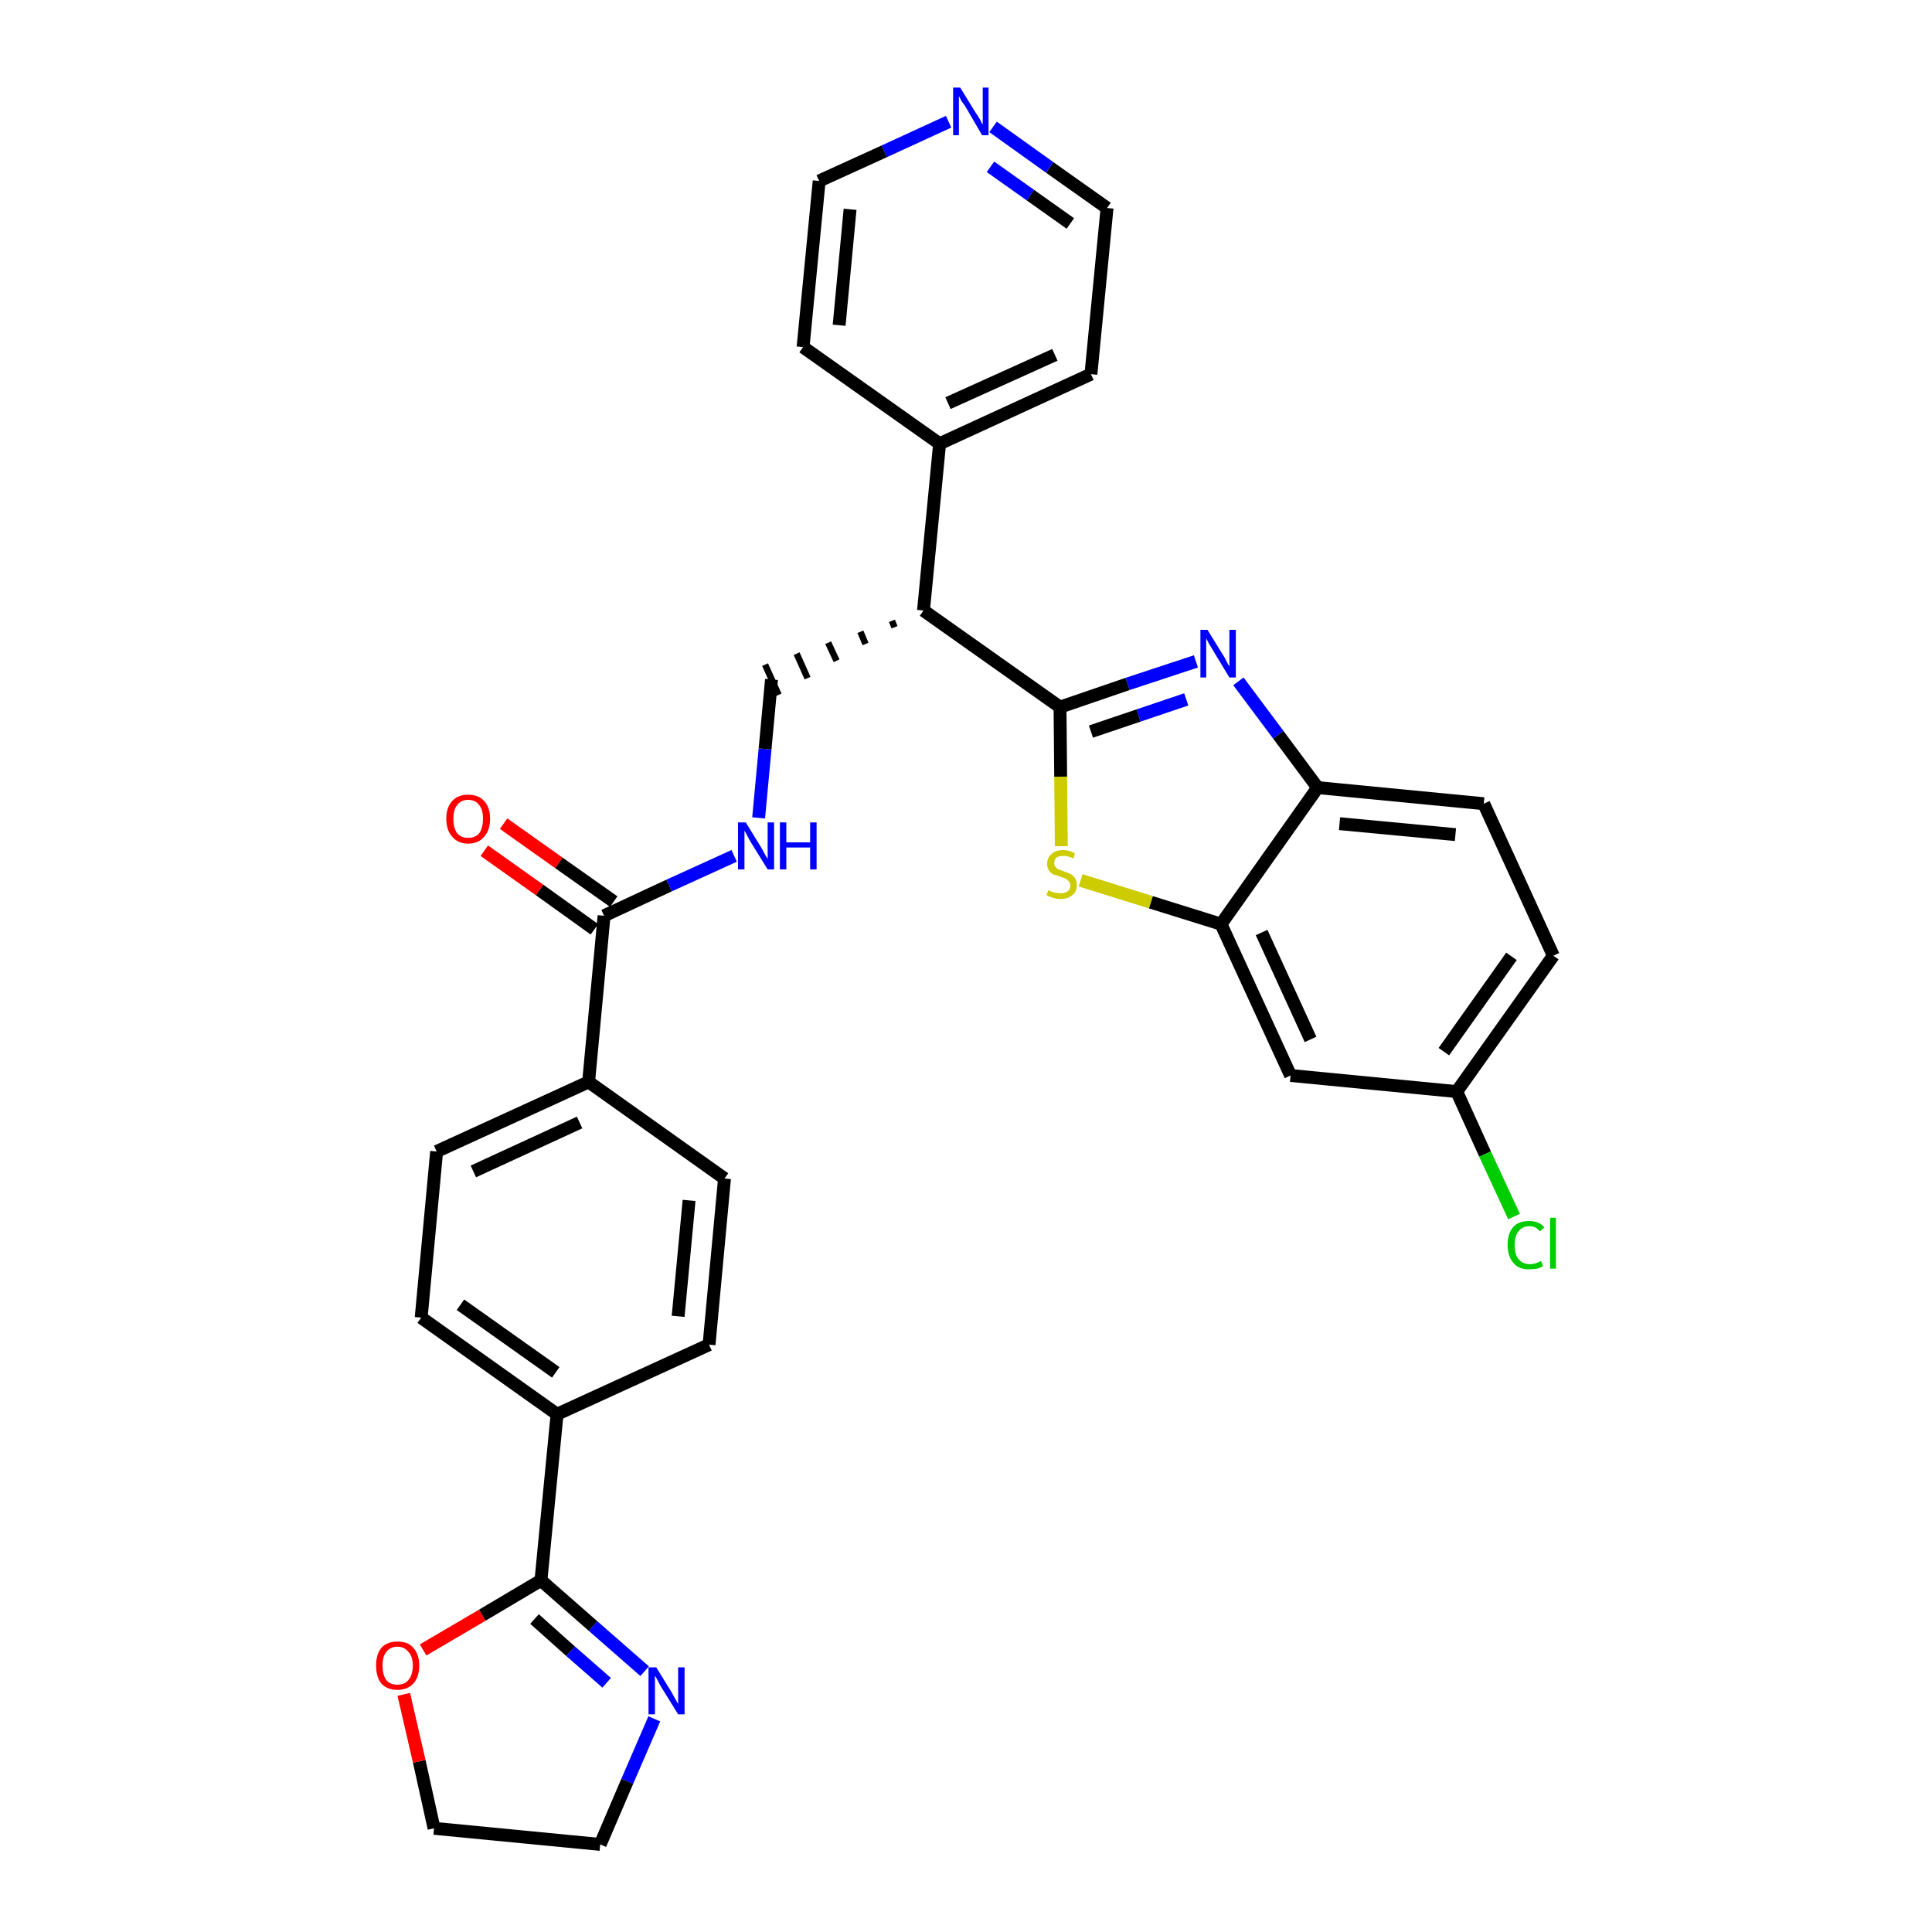 <?xml version='1.0' encoding='iso-8859-1'?>
<svg version='1.1' baseProfile='full'
              xmlns='http://www.w3.org/2000/svg'
                      xmlns:rdkit='http://www.rdkit.org/xml'
                      xmlns:xlink='http://www.w3.org/1999/xlink'
                  xml:space='preserve'
width='300px' height='300px' viewBox='0 0 300 300'>
<!-- END OF HEADER -->
<path class='bond-0 atom-0 atom-1' d='M 75.2,132.1 L 83.8,138.2' style='fill:none;fill-rule:evenodd;stroke:#FF0000;stroke-width:2.0px;stroke-linecap:butt;stroke-linejoin:miter;stroke-opacity:1' />
<path class='bond-0 atom-0 atom-1' d='M 83.8,138.2 L 92.3,144.3' style='fill:none;fill-rule:evenodd;stroke:#000000;stroke-width:2.0px;stroke-linecap:butt;stroke-linejoin:miter;stroke-opacity:1' />
<path class='bond-0 atom-0 atom-1' d='M 78.2,127.9 L 86.8,134.0' style='fill:none;fill-rule:evenodd;stroke:#FF0000;stroke-width:2.0px;stroke-linecap:butt;stroke-linejoin:miter;stroke-opacity:1' />
<path class='bond-0 atom-0 atom-1' d='M 86.8,134.0 L 95.3,140.0' style='fill:none;fill-rule:evenodd;stroke:#000000;stroke-width:2.0px;stroke-linecap:butt;stroke-linejoin:miter;stroke-opacity:1' />
<path class='bond-1 atom-1 atom-2' d='M 93.8,142.2 L 103.9,137.5' style='fill:none;fill-rule:evenodd;stroke:#000000;stroke-width:2.0px;stroke-linecap:butt;stroke-linejoin:miter;stroke-opacity:1' />
<path class='bond-1 atom-1 atom-2' d='M 103.9,137.5 L 114.0,132.9' style='fill:none;fill-rule:evenodd;stroke:#0000FF;stroke-width:2.0px;stroke-linecap:butt;stroke-linejoin:miter;stroke-opacity:1' />
<path class='bond-20 atom-1 atom-21' d='M 93.8,142.2 L 91.4,168.0' style='fill:none;fill-rule:evenodd;stroke:#000000;stroke-width:2.0px;stroke-linecap:butt;stroke-linejoin:miter;stroke-opacity:1' />
<path class='bond-2 atom-2 atom-3' d='M 117.8,127.0 L 118.8,116.3' style='fill:none;fill-rule:evenodd;stroke:#0000FF;stroke-width:2.0px;stroke-linecap:butt;stroke-linejoin:miter;stroke-opacity:1' />
<path class='bond-2 atom-2 atom-3' d='M 118.8,116.3 L 119.8,105.5' style='fill:none;fill-rule:evenodd;stroke:#000000;stroke-width:2.0px;stroke-linecap:butt;stroke-linejoin:miter;stroke-opacity:1' />
<path class='bond-3 atom-4 atom-3' d='M 138.5,96.4 L 138.9,97.4' style='fill:none;fill-rule:evenodd;stroke:#000000;stroke-width:1.0px;stroke-linecap:butt;stroke-linejoin:miter;stroke-opacity:1' />
<path class='bond-3 atom-4 atom-3' d='M 133.6,98.1 L 134.4,100.0' style='fill:none;fill-rule:evenodd;stroke:#000000;stroke-width:1.0px;stroke-linecap:butt;stroke-linejoin:miter;stroke-opacity:1' />
<path class='bond-3 atom-4 atom-3' d='M 128.6,99.8 L 129.9,102.6' style='fill:none;fill-rule:evenodd;stroke:#000000;stroke-width:1.0px;stroke-linecap:butt;stroke-linejoin:miter;stroke-opacity:1' />
<path class='bond-3 atom-4 atom-3' d='M 123.7,101.5 L 125.4,105.3' style='fill:none;fill-rule:evenodd;stroke:#000000;stroke-width:1.0px;stroke-linecap:butt;stroke-linejoin:miter;stroke-opacity:1' />
<path class='bond-3 atom-4 atom-3' d='M 118.8,103.2 L 120.9,107.9' style='fill:none;fill-rule:evenodd;stroke:#000000;stroke-width:1.0px;stroke-linecap:butt;stroke-linejoin:miter;stroke-opacity:1' />
<path class='bond-4 atom-4 atom-5' d='M 143.4,94.8 L 145.9,68.9' style='fill:none;fill-rule:evenodd;stroke:#000000;stroke-width:2.0px;stroke-linecap:butt;stroke-linejoin:miter;stroke-opacity:1' />
<path class='bond-10 atom-4 atom-11' d='M 143.4,94.8 L 164.6,109.8' style='fill:none;fill-rule:evenodd;stroke:#000000;stroke-width:2.0px;stroke-linecap:butt;stroke-linejoin:miter;stroke-opacity:1' />
<path class='bond-5 atom-5 atom-6' d='M 145.9,68.9 L 169.4,58.1' style='fill:none;fill-rule:evenodd;stroke:#000000;stroke-width:2.0px;stroke-linecap:butt;stroke-linejoin:miter;stroke-opacity:1' />
<path class='bond-5 atom-5 atom-6' d='M 147.2,62.6 L 163.8,55.1' style='fill:none;fill-rule:evenodd;stroke:#000000;stroke-width:2.0px;stroke-linecap:butt;stroke-linejoin:miter;stroke-opacity:1' />
<path class='bond-31 atom-10 atom-5' d='M 124.7,53.9 L 145.9,68.9' style='fill:none;fill-rule:evenodd;stroke:#000000;stroke-width:2.0px;stroke-linecap:butt;stroke-linejoin:miter;stroke-opacity:1' />
<path class='bond-6 atom-6 atom-7' d='M 169.4,58.1 L 171.9,32.3' style='fill:none;fill-rule:evenodd;stroke:#000000;stroke-width:2.0px;stroke-linecap:butt;stroke-linejoin:miter;stroke-opacity:1' />
<path class='bond-7 atom-7 atom-8' d='M 171.9,32.3 L 163.0,26.0' style='fill:none;fill-rule:evenodd;stroke:#000000;stroke-width:2.0px;stroke-linecap:butt;stroke-linejoin:miter;stroke-opacity:1' />
<path class='bond-7 atom-7 atom-8' d='M 163.0,26.0 L 154.2,19.7' style='fill:none;fill-rule:evenodd;stroke:#0000FF;stroke-width:2.0px;stroke-linecap:butt;stroke-linejoin:miter;stroke-opacity:1' />
<path class='bond-7 atom-7 atom-8' d='M 166.2,34.7 L 160.0,30.3' style='fill:none;fill-rule:evenodd;stroke:#000000;stroke-width:2.0px;stroke-linecap:butt;stroke-linejoin:miter;stroke-opacity:1' />
<path class='bond-7 atom-7 atom-8' d='M 160.0,30.3 L 153.8,25.9' style='fill:none;fill-rule:evenodd;stroke:#0000FF;stroke-width:2.0px;stroke-linecap:butt;stroke-linejoin:miter;stroke-opacity:1' />
<path class='bond-8 atom-8 atom-9' d='M 147.3,18.9 L 137.3,23.5' style='fill:none;fill-rule:evenodd;stroke:#0000FF;stroke-width:2.0px;stroke-linecap:butt;stroke-linejoin:miter;stroke-opacity:1' />
<path class='bond-8 atom-8 atom-9' d='M 137.3,23.5 L 127.2,28.1' style='fill:none;fill-rule:evenodd;stroke:#000000;stroke-width:2.0px;stroke-linecap:butt;stroke-linejoin:miter;stroke-opacity:1' />
<path class='bond-9 atom-9 atom-10' d='M 127.2,28.1 L 124.7,53.9' style='fill:none;fill-rule:evenodd;stroke:#000000;stroke-width:2.0px;stroke-linecap:butt;stroke-linejoin:miter;stroke-opacity:1' />
<path class='bond-9 atom-9 atom-10' d='M 132.0,32.5 L 130.3,50.5' style='fill:none;fill-rule:evenodd;stroke:#000000;stroke-width:2.0px;stroke-linecap:butt;stroke-linejoin:miter;stroke-opacity:1' />
<path class='bond-11 atom-11 atom-12' d='M 164.6,109.8 L 175.1,106.2' style='fill:none;fill-rule:evenodd;stroke:#000000;stroke-width:2.0px;stroke-linecap:butt;stroke-linejoin:miter;stroke-opacity:1' />
<path class='bond-11 atom-11 atom-12' d='M 175.1,106.2 L 185.7,102.7' style='fill:none;fill-rule:evenodd;stroke:#0000FF;stroke-width:2.0px;stroke-linecap:butt;stroke-linejoin:miter;stroke-opacity:1' />
<path class='bond-11 atom-11 atom-12' d='M 169.4,113.6 L 176.8,111.1' style='fill:none;fill-rule:evenodd;stroke:#000000;stroke-width:2.0px;stroke-linecap:butt;stroke-linejoin:miter;stroke-opacity:1' />
<path class='bond-11 atom-11 atom-12' d='M 176.8,111.1 L 184.2,108.6' style='fill:none;fill-rule:evenodd;stroke:#0000FF;stroke-width:2.0px;stroke-linecap:butt;stroke-linejoin:miter;stroke-opacity:1' />
<path class='bond-32 atom-20 atom-11' d='M 164.8,131.4 L 164.7,120.6' style='fill:none;fill-rule:evenodd;stroke:#CCCC00;stroke-width:2.0px;stroke-linecap:butt;stroke-linejoin:miter;stroke-opacity:1' />
<path class='bond-32 atom-20 atom-11' d='M 164.7,120.6 L 164.6,109.8' style='fill:none;fill-rule:evenodd;stroke:#000000;stroke-width:2.0px;stroke-linecap:butt;stroke-linejoin:miter;stroke-opacity:1' />
<path class='bond-12 atom-12 atom-13' d='M 192.3,105.8 L 198.5,114.1' style='fill:none;fill-rule:evenodd;stroke:#0000FF;stroke-width:2.0px;stroke-linecap:butt;stroke-linejoin:miter;stroke-opacity:1' />
<path class='bond-12 atom-12 atom-13' d='M 198.5,114.1 L 204.6,122.3' style='fill:none;fill-rule:evenodd;stroke:#000000;stroke-width:2.0px;stroke-linecap:butt;stroke-linejoin:miter;stroke-opacity:1' />
<path class='bond-13 atom-13 atom-14' d='M 204.6,122.3 L 230.4,124.8' style='fill:none;fill-rule:evenodd;stroke:#000000;stroke-width:2.0px;stroke-linecap:butt;stroke-linejoin:miter;stroke-opacity:1' />
<path class='bond-13 atom-13 atom-14' d='M 208.0,127.9 L 226.0,129.6' style='fill:none;fill-rule:evenodd;stroke:#000000;stroke-width:2.0px;stroke-linecap:butt;stroke-linejoin:miter;stroke-opacity:1' />
<path class='bond-34 atom-19 atom-13' d='M 189.6,143.5 L 204.6,122.3' style='fill:none;fill-rule:evenodd;stroke:#000000;stroke-width:2.0px;stroke-linecap:butt;stroke-linejoin:miter;stroke-opacity:1' />
<path class='bond-14 atom-14 atom-15' d='M 230.4,124.8 L 241.2,148.4' style='fill:none;fill-rule:evenodd;stroke:#000000;stroke-width:2.0px;stroke-linecap:butt;stroke-linejoin:miter;stroke-opacity:1' />
<path class='bond-15 atom-15 atom-16' d='M 241.2,148.4 L 226.2,169.5' style='fill:none;fill-rule:evenodd;stroke:#000000;stroke-width:2.0px;stroke-linecap:butt;stroke-linejoin:miter;stroke-opacity:1' />
<path class='bond-15 atom-15 atom-16' d='M 234.7,148.5 L 224.2,163.3' style='fill:none;fill-rule:evenodd;stroke:#000000;stroke-width:2.0px;stroke-linecap:butt;stroke-linejoin:miter;stroke-opacity:1' />
<path class='bond-16 atom-16 atom-17' d='M 226.2,169.5 L 230.6,179.2' style='fill:none;fill-rule:evenodd;stroke:#000000;stroke-width:2.0px;stroke-linecap:butt;stroke-linejoin:miter;stroke-opacity:1' />
<path class='bond-16 atom-16 atom-17' d='M 230.6,179.2 L 235.1,188.9' style='fill:none;fill-rule:evenodd;stroke:#00CC00;stroke-width:2.0px;stroke-linecap:butt;stroke-linejoin:miter;stroke-opacity:1' />
<path class='bond-17 atom-16 atom-18' d='M 226.2,169.5 L 200.4,167.0' style='fill:none;fill-rule:evenodd;stroke:#000000;stroke-width:2.0px;stroke-linecap:butt;stroke-linejoin:miter;stroke-opacity:1' />
<path class='bond-18 atom-18 atom-19' d='M 200.4,167.0 L 189.6,143.5' style='fill:none;fill-rule:evenodd;stroke:#000000;stroke-width:2.0px;stroke-linecap:butt;stroke-linejoin:miter;stroke-opacity:1' />
<path class='bond-18 atom-18 atom-19' d='M 203.5,161.4 L 195.9,144.8' style='fill:none;fill-rule:evenodd;stroke:#000000;stroke-width:2.0px;stroke-linecap:butt;stroke-linejoin:miter;stroke-opacity:1' />
<path class='bond-19 atom-19 atom-20' d='M 189.6,143.5 L 178.7,140.1' style='fill:none;fill-rule:evenodd;stroke:#000000;stroke-width:2.0px;stroke-linecap:butt;stroke-linejoin:miter;stroke-opacity:1' />
<path class='bond-19 atom-19 atom-20' d='M 178.7,140.1 L 167.8,136.7' style='fill:none;fill-rule:evenodd;stroke:#CCCC00;stroke-width:2.0px;stroke-linecap:butt;stroke-linejoin:miter;stroke-opacity:1' />
<path class='bond-21 atom-21 atom-22' d='M 91.4,168.0 L 67.8,178.8' style='fill:none;fill-rule:evenodd;stroke:#000000;stroke-width:2.0px;stroke-linecap:butt;stroke-linejoin:miter;stroke-opacity:1' />
<path class='bond-21 atom-21 atom-22' d='M 90.0,174.3 L 73.5,181.9' style='fill:none;fill-rule:evenodd;stroke:#000000;stroke-width:2.0px;stroke-linecap:butt;stroke-linejoin:miter;stroke-opacity:1' />
<path class='bond-33 atom-31 atom-21' d='M 112.5,183.0 L 91.4,168.0' style='fill:none;fill-rule:evenodd;stroke:#000000;stroke-width:2.0px;stroke-linecap:butt;stroke-linejoin:miter;stroke-opacity:1' />
<path class='bond-22 atom-22 atom-23' d='M 67.8,178.8 L 65.4,204.6' style='fill:none;fill-rule:evenodd;stroke:#000000;stroke-width:2.0px;stroke-linecap:butt;stroke-linejoin:miter;stroke-opacity:1' />
<path class='bond-23 atom-23 atom-24' d='M 65.4,204.6 L 86.5,219.6' style='fill:none;fill-rule:evenodd;stroke:#000000;stroke-width:2.0px;stroke-linecap:butt;stroke-linejoin:miter;stroke-opacity:1' />
<path class='bond-23 atom-23 atom-24' d='M 71.5,202.6 L 86.3,213.1' style='fill:none;fill-rule:evenodd;stroke:#000000;stroke-width:2.0px;stroke-linecap:butt;stroke-linejoin:miter;stroke-opacity:1' />
<path class='bond-24 atom-24 atom-25' d='M 86.5,219.6 L 84.0,245.4' style='fill:none;fill-rule:evenodd;stroke:#000000;stroke-width:2.0px;stroke-linecap:butt;stroke-linejoin:miter;stroke-opacity:1' />
<path class='bond-29 atom-24 atom-30' d='M 86.5,219.6 L 110.1,208.8' style='fill:none;fill-rule:evenodd;stroke:#000000;stroke-width:2.0px;stroke-linecap:butt;stroke-linejoin:miter;stroke-opacity:1' />
<path class='bond-25 atom-25 atom-26' d='M 84.0,245.4 L 92.1,252.5' style='fill:none;fill-rule:evenodd;stroke:#000000;stroke-width:2.0px;stroke-linecap:butt;stroke-linejoin:miter;stroke-opacity:1' />
<path class='bond-25 atom-25 atom-26' d='M 92.1,252.5 L 100.1,259.5' style='fill:none;fill-rule:evenodd;stroke:#0000FF;stroke-width:2.0px;stroke-linecap:butt;stroke-linejoin:miter;stroke-opacity:1' />
<path class='bond-25 atom-25 atom-26' d='M 83.0,251.4 L 88.6,256.4' style='fill:none;fill-rule:evenodd;stroke:#000000;stroke-width:2.0px;stroke-linecap:butt;stroke-linejoin:miter;stroke-opacity:1' />
<path class='bond-25 atom-25 atom-26' d='M 88.6,256.4 L 94.2,261.3' style='fill:none;fill-rule:evenodd;stroke:#0000FF;stroke-width:2.0px;stroke-linecap:butt;stroke-linejoin:miter;stroke-opacity:1' />
<path class='bond-35 atom-29 atom-25' d='M 65.7,256.2 L 74.9,250.8' style='fill:none;fill-rule:evenodd;stroke:#FF0000;stroke-width:2.0px;stroke-linecap:butt;stroke-linejoin:miter;stroke-opacity:1' />
<path class='bond-35 atom-29 atom-25' d='M 74.9,250.8 L 84.0,245.4' style='fill:none;fill-rule:evenodd;stroke:#000000;stroke-width:2.0px;stroke-linecap:butt;stroke-linejoin:miter;stroke-opacity:1' />
<path class='bond-26 atom-26 atom-27' d='M 101.6,266.9 L 97.4,276.6' style='fill:none;fill-rule:evenodd;stroke:#0000FF;stroke-width:2.0px;stroke-linecap:butt;stroke-linejoin:miter;stroke-opacity:1' />
<path class='bond-26 atom-26 atom-27' d='M 97.4,276.6 L 93.2,286.4' style='fill:none;fill-rule:evenodd;stroke:#000000;stroke-width:2.0px;stroke-linecap:butt;stroke-linejoin:miter;stroke-opacity:1' />
<path class='bond-27 atom-27 atom-28' d='M 93.2,286.4 L 67.4,283.9' style='fill:none;fill-rule:evenodd;stroke:#000000;stroke-width:2.0px;stroke-linecap:butt;stroke-linejoin:miter;stroke-opacity:1' />
<path class='bond-28 atom-28 atom-29' d='M 67.4,283.9 L 65.1,273.5' style='fill:none;fill-rule:evenodd;stroke:#000000;stroke-width:2.0px;stroke-linecap:butt;stroke-linejoin:miter;stroke-opacity:1' />
<path class='bond-28 atom-28 atom-29' d='M 65.1,273.5 L 62.7,263.1' style='fill:none;fill-rule:evenodd;stroke:#FF0000;stroke-width:2.0px;stroke-linecap:butt;stroke-linejoin:miter;stroke-opacity:1' />
<path class='bond-30 atom-30 atom-31' d='M 110.1,208.8 L 112.5,183.0' style='fill:none;fill-rule:evenodd;stroke:#000000;stroke-width:2.0px;stroke-linecap:butt;stroke-linejoin:miter;stroke-opacity:1' />
<path class='bond-30 atom-30 atom-31' d='M 105.3,204.4 L 107.0,186.4' style='fill:none;fill-rule:evenodd;stroke:#000000;stroke-width:2.0px;stroke-linecap:butt;stroke-linejoin:miter;stroke-opacity:1' />
<path  class='atom-0' d='M 69.3 127.1
Q 69.3 125.4, 70.2 124.4
Q 71.1 123.4, 72.7 123.4
Q 74.3 123.4, 75.2 124.4
Q 76.1 125.4, 76.1 127.1
Q 76.1 128.9, 75.2 129.9
Q 74.3 131.0, 72.7 131.0
Q 71.1 131.0, 70.2 129.9
Q 69.3 128.9, 69.3 127.1
M 72.7 130.1
Q 73.8 130.1, 74.4 129.4
Q 75.0 128.6, 75.0 127.1
Q 75.0 125.7, 74.4 125.0
Q 73.8 124.2, 72.7 124.2
Q 71.6 124.2, 71.0 125.0
Q 70.4 125.7, 70.4 127.1
Q 70.4 128.6, 71.0 129.4
Q 71.6 130.1, 72.7 130.1
' fill='#FF0000'/>
<path  class='atom-2' d='M 115.8 127.7
L 118.2 131.6
Q 118.4 132.0, 118.8 132.7
Q 119.2 133.4, 119.2 133.4
L 119.2 127.7
L 120.2 127.7
L 120.2 135.0
L 119.2 135.0
L 116.6 130.8
Q 116.3 130.3, 116.0 129.7
Q 115.7 129.1, 115.6 129.0
L 115.6 135.0
L 114.6 135.0
L 114.6 127.7
L 115.8 127.7
' fill='#0000FF'/>
<path  class='atom-2' d='M 121.1 127.7
L 122.1 127.7
L 122.1 130.8
L 125.8 130.8
L 125.8 127.7
L 126.8 127.7
L 126.8 135.0
L 125.8 135.0
L 125.8 131.6
L 122.1 131.6
L 122.1 135.0
L 121.1 135.0
L 121.1 127.7
' fill='#0000FF'/>
<path  class='atom-8' d='M 149.1 13.6
L 151.5 17.5
Q 151.8 17.9, 152.2 18.6
Q 152.5 19.3, 152.6 19.3
L 152.6 13.6
L 153.5 13.6
L 153.5 21.0
L 152.5 21.0
L 150.0 16.7
Q 149.7 16.2, 149.3 15.7
Q 149.0 15.1, 148.9 14.9
L 148.9 21.0
L 148.0 21.0
L 148.0 13.6
L 149.1 13.6
' fill='#0000FF'/>
<path  class='atom-12' d='M 187.5 97.8
L 189.9 101.7
Q 190.2 102.1, 190.5 102.8
Q 190.9 103.5, 190.9 103.5
L 190.9 97.8
L 191.9 97.8
L 191.9 105.2
L 190.9 105.2
L 188.3 100.9
Q 188.0 100.4, 187.7 99.9
Q 187.4 99.3, 187.3 99.1
L 187.3 105.2
L 186.4 105.2
L 186.4 97.8
L 187.5 97.8
' fill='#0000FF'/>
<path  class='atom-17' d='M 234.1 193.3
Q 234.1 191.5, 235.0 190.5
Q 235.8 189.6, 237.5 189.6
Q 239.0 189.6, 239.8 190.6
L 239.1 191.2
Q 238.5 190.4, 237.5 190.4
Q 236.4 190.4, 235.8 191.2
Q 235.2 191.9, 235.2 193.3
Q 235.2 194.8, 235.8 195.5
Q 236.4 196.3, 237.6 196.3
Q 238.4 196.3, 239.3 195.8
L 239.6 196.6
Q 239.3 196.8, 238.7 197.0
Q 238.1 197.1, 237.4 197.1
Q 235.8 197.1, 235.0 196.1
Q 234.1 195.1, 234.1 193.3
' fill='#00CC00'/>
<path  class='atom-17' d='M 240.7 189.1
L 241.6 189.1
L 241.6 197.0
L 240.7 197.0
L 240.7 189.1
' fill='#00CC00'/>
<path  class='atom-20' d='M 162.8 138.2
Q 162.8 138.3, 163.2 138.4
Q 163.5 138.6, 163.9 138.6
Q 164.3 138.7, 164.7 138.7
Q 165.3 138.7, 165.8 138.4
Q 166.2 138.1, 166.2 137.5
Q 166.2 137.1, 165.9 136.8
Q 165.8 136.6, 165.4 136.4
Q 165.1 136.3, 164.6 136.1
Q 164.0 135.9, 163.6 135.8
Q 163.2 135.6, 162.9 135.2
Q 162.6 134.8, 162.6 134.1
Q 162.6 133.2, 163.3 132.6
Q 163.9 132.0, 165.1 132.0
Q 166.0 132.0, 166.9 132.5
L 166.7 133.3
Q 165.8 132.9, 165.2 132.9
Q 164.4 132.9, 164.0 133.2
Q 163.7 133.5, 163.7 134.0
Q 163.7 134.4, 163.9 134.6
Q 164.1 134.9, 164.4 135.0
Q 164.7 135.1, 165.2 135.3
Q 165.8 135.5, 166.2 135.7
Q 166.6 135.9, 166.9 136.3
Q 167.2 136.7, 167.2 137.5
Q 167.2 138.5, 166.5 139.0
Q 165.8 139.6, 164.7 139.6
Q 164.0 139.6, 163.5 139.4
Q 163.1 139.3, 162.5 139.0
L 162.8 138.2
' fill='#CCCC00'/>
<path  class='atom-26' d='M 101.9 258.9
L 104.3 262.8
Q 104.5 263.2, 104.9 263.9
Q 105.3 264.6, 105.3 264.6
L 105.3 258.9
L 106.3 258.9
L 106.3 266.2
L 105.3 266.2
L 102.7 262.0
Q 102.4 261.5, 102.1 260.9
Q 101.8 260.3, 101.7 260.2
L 101.7 266.2
L 100.7 266.2
L 100.7 258.9
L 101.9 258.9
' fill='#0000FF'/>
<path  class='atom-29' d='M 58.4 258.6
Q 58.4 256.9, 59.2 255.9
Q 60.1 254.9, 61.7 254.9
Q 63.4 254.9, 64.2 255.9
Q 65.1 256.9, 65.1 258.6
Q 65.1 260.4, 64.2 261.4
Q 63.3 262.4, 61.7 262.4
Q 60.1 262.4, 59.2 261.4
Q 58.4 260.4, 58.4 258.6
M 61.7 261.6
Q 62.8 261.6, 63.4 260.9
Q 64.1 260.1, 64.1 258.6
Q 64.1 257.2, 63.4 256.5
Q 62.8 255.7, 61.7 255.7
Q 60.6 255.7, 60.0 256.5
Q 59.4 257.2, 59.4 258.6
Q 59.4 260.1, 60.0 260.9
Q 60.6 261.6, 61.7 261.6
' fill='#FF0000'/>
</svg>
